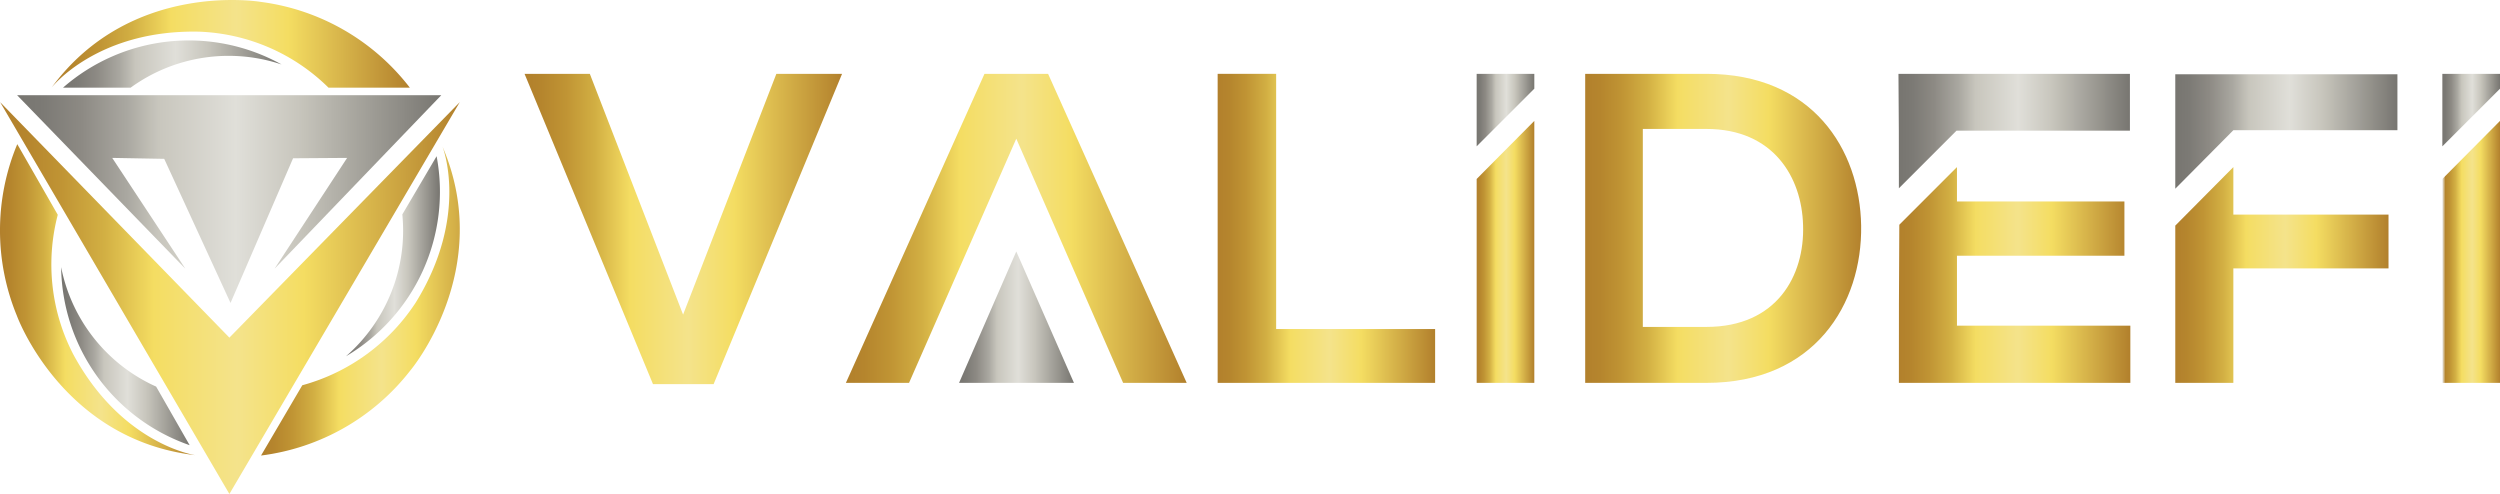 <svg xmlns="http://www.w3.org/2000/svg" xmlns:xlink="http://www.w3.org/1999/xlink" width="323.786" height="63.976" viewBox="0 0 323.786 63.976">
  <defs>
    <linearGradient id="linear-gradient" x1="-0.001" y1="0.501" x2="0.999" y2="0.501" gradientUnits="objectBoundingBox">
      <stop offset="0" stop-color="#b2802c"/>
      <stop offset="0.054" stop-color="#b5852d"/>
      <stop offset="0.132" stop-color="#c09434"/>
      <stop offset="0.225" stop-color="#d2af43"/>
      <stop offset="0.327" stop-color="#f2da60"/>
      <stop offset="0.333" stop-color="#f4dd62"/>
      <stop offset="0.516" stop-color="#f4e38b"/>
      <stop offset="0.661" stop-color="#f4dd62"/>
      <stop offset="1" stop-color="#b2802c"/>
    </linearGradient>
    <linearGradient id="linear-gradient-2" x1="0.001" y1="0.5" x2="1.001" y2="0.5" gradientUnits="objectBoundingBox">
      <stop offset="0" stop-color="#777570"/>
      <stop offset="0.063" stop-color="#7c7a75"/>
      <stop offset="0.154" stop-color="#8d8a84"/>
      <stop offset="0.261" stop-color="#aaa8a1"/>
      <stop offset="0.333" stop-color="#c8c6bd"/>
      <stop offset="0.516" stop-color="#e0dfd9"/>
      <stop offset="0.661" stop-color="#c8c6bd"/>
      <stop offset="1" stop-color="#777570"/>
    </linearGradient>
    <linearGradient id="linear-gradient-3" x1="-0.001" y1="0.5" x2="0.999" y2="0.5" xlink:href="#linear-gradient-2"/>
    <linearGradient id="linear-gradient-4" x1="-0.001" y1="0.501" x2="1" y2="0.501" xlink:href="#linear-gradient"/>
    <linearGradient id="linear-gradient-5" x1="-0.001" y1="0.5" x2="1" y2="0.5" xlink:href="#linear-gradient"/>
    <linearGradient id="linear-gradient-6" x1="0" y1="0.5" x2="1" y2="0.5" xlink:href="#linear-gradient"/>
    <linearGradient id="linear-gradient-7" x1="0" y1="0.5" x2="0.999" y2="0.5" xlink:href="#linear-gradient"/>
    <linearGradient id="linear-gradient-8" x1="0" y1="0.5" x2="1" y2="0.5" xlink:href="#linear-gradient"/>
    <linearGradient id="linear-gradient-9" x1="-0.001" y1="0.5" x2="0.998" y2="0.5" xlink:href="#linear-gradient-2"/>
    <linearGradient id="linear-gradient-10" x1="-0.003" y1="0.501" x2="1.001" y2="0.501" xlink:href="#linear-gradient-2"/>
    <linearGradient id="linear-gradient-11" x1="-0.003" y1="0.501" x2="1.001" y2="0.501" xlink:href="#linear-gradient"/>
    <linearGradient id="linear-gradient-12" x1="-0.001" y1="0.501" x2="1.003" y2="0.501" xlink:href="#linear-gradient-2"/>
    <linearGradient id="linear-gradient-13" x1="-0.001" y1="0.501" x2="1.003" y2="0.501" gradientUnits="objectBoundingBox">
      <stop offset="0" stop-color="#e9e9e9"/>
      <stop offset="0.054" stop-color="#b5852d"/>
      <stop offset="0.132" stop-color="#c09434"/>
      <stop offset="0.225" stop-color="#d2af43"/>
      <stop offset="0.327" stop-color="#f2da60"/>
      <stop offset="0.333" stop-color="#f4dd62"/>
      <stop offset="0.516" stop-color="#f4e38b"/>
      <stop offset="0.661" stop-color="#f4dd62"/>
      <stop offset="1" stop-color="#b2802c"/>
    </linearGradient>
    <linearGradient id="linear-gradient-14" x1="0" y1="0.5" x2="1" y2="0.5" xlink:href="#linear-gradient"/>
    <linearGradient id="linear-gradient-15" x1="0" y1="0.5" x2="1" y2="0.5" xlink:href="#linear-gradient-2"/>
    <linearGradient id="linear-gradient-16" x1="0" y1="0.499" x2="1" y2="0.499" xlink:href="#linear-gradient"/>
    <linearGradient id="linear-gradient-17" x1="0" y1="0.499" x2="0.999" y2="0.499" xlink:href="#linear-gradient-2"/>
    <linearGradient id="linear-gradient-18" x1="0" y1="0.5" x2="1" y2="0.5" xlink:href="#linear-gradient"/>
    <linearGradient id="linear-gradient-19" x1="0" y1="0.5" x2="1" y2="0.5" xlink:href="#linear-gradient-2"/>
    <linearGradient id="linear-gradient-20" x1="0.001" y1="0.5" x2="1" y2="0.5" xlink:href="#linear-gradient"/>
    <linearGradient id="linear-gradient-21" x1="0" y1="0.5" x2="1" y2="0.5" xlink:href="#linear-gradient-2"/>
  </defs>
  <g id="XMLID_1_" transform="translate(-514.064 -338.778)">
    <g id="XMLID_11_" transform="translate(582 348.341)">
      <g id="XMLID_43_" transform="translate(177.942)">
        <path id="XMLID_47_" d="M811.2,677.946h29.977v-7.412H818.722v-9.059h21.687v-7.028H818.722V650l-7.467,7.467C811.2,665.922,811.2,669.546,811.2,677.946Z" transform="translate(-811.145 -637.921)" fill="url(#linear-gradient)"/>
        <path id="XMLID_46_" d="M811.155,642.824l7.467-7.467h22.455V628H811.1C811.155,632.941,811.155,637.883,811.155,642.824Z" transform="translate(-811.1 -628)" fill="url(#linear-gradient-2)"/>
        <path id="XMLID_45_" d="M905.17,635.347V628.1H876.4v14.824l7.522-7.577Z" transform="translate(-840.548 -628.045)" fill="url(#linear-gradient-3)"/>
        <path id="XMLID_44_" d="M876.4,657.577v20.369h7.522V663.122h20.095v-6.973H883.922V650Z" transform="translate(-840.548 -637.921)" fill="url(#linear-gradient-4)"/>
      </g>
      <path id="XMLID_42_" d="M507.534,659.185,495.455,628H487l16.636,40.189h7.851L528.123,628h-8.51Z" transform="translate(-487 -628)" fill="url(#linear-gradient-5)"/>
      <path id="XMLID_41_" d="M580.753,628,562.8,668.025h8.181L584.871,636.4l13.836,31.625h8.235L588.989,628Z" transform="translate(-521.183 -628)" fill="url(#linear-gradient-6)"/>
      <path id="XMLID_40_" d="M658.077,628H650.5v40.025h28.166v-6.973H658.077Z" transform="translate(-560.733 -628)" fill="url(#linear-gradient-7)"/>
      <path id="XMLID_33_" d="M752.9,628H737.2v40.025h15.7c14,0,20.2-10.212,20.04-20.369C772.778,637.773,766.628,628,752.9,628Zm0,32.777h-8.236v-25.64H752.9c8.675,0,12.353,6.259,12.518,12.463C765.64,654.134,762.016,660.777,752.9,660.777Z" transform="translate(-599.831 -628)" fill="url(#linear-gradient-8)"/>
      <path id="XMLID_25_" d="M604.379,686.92l-7.467-17.02L589.5,686.92Z" transform="translate(-533.224 -646.895)" fill="url(#linear-gradient-9)"/>
      <g id="XMLID_15_" transform="translate(123.313)">
        <path id="XMLID_20_" d="M719.067,628H711.6v9.389l7.467-7.467Z" transform="translate(-711.6 -628)" fill="url(#linear-gradient-10)"/>
        <path id="XMLID_16_" d="M711.6,646.622v26.409h7.467V639.1Z" transform="translate(-711.6 -633.006)" fill="url(#linear-gradient-11)"/>
      </g>
      <g id="XMLID_12_" transform="translate(248.384)">
        <path id="XMLID_14_" d="M946.867,628H939.4v9.389l7.467-7.467Z" transform="translate(-939.4 -628)" fill="url(#linear-gradient-12)"/>
        <path id="XMLID_13_" d="M939.4,646.622v26.409h7.467V639.1Z" transform="translate(-939.4 -633.006)" fill="url(#linear-gradient-13)"/>
      </g>
    </g>
    <g id="XMLID_35_" transform="translate(514.064 338.778)">
      <g id="XMLID_151_" transform="translate(0.017 12.326)">
        <path id="XMLID_155_" d="M598,393l29.692,50.747L657.53,393l-29.838,30.5Z" transform="translate(-598 -392.097)" fill="url(#linear-gradient-14)"/>
        <path id="XMLID_152_" d="M628.787,411.77,607,389.3h54.943l-21.592,22.47,9.393-14.346-7,.049-8.1,18.737-8.588-18.664-6.734-.122Z" transform="translate(-604.804 -389.3)" fill="url(#linear-gradient-15)"/>
      </g>
      <g id="XMLID_401_" transform="translate(0 0)">
        <g id="XMLID_402_" transform="translate(6.678)">
          <path id="XMLID_403_" d="M661.164,350.128H671.7a29.088,29.088,0,0,0-19.274-11.1s-16.834-2.9-27.13,11.1c0,0,5.9-7.563,19.2-7.246A25.17,25.17,0,0,1,661.164,350.128Z" transform="translate(-625.3 -338.778)" fill="url(#linear-gradient-16)"/>
          <path id="XMLID_404_" d="M631.4,366.284h8.759a21.6,21.6,0,0,1,19.542-3A24.756,24.756,0,0,0,631.4,366.284Z" transform="translate(-629.912 -354.934)" fill="url(#linear-gradient-17)"/>
        </g>
        <g id="XMLID_405_" transform="translate(33.808 18.962)">
          <path id="XMLID_406_" d="M741.843,447.436l-5.343,9.1a29.064,29.064,0,0,0,19.323-11s11.028-13.053,4.172-29.033c0,0,3.538,8.905-3.464,20.226A25.613,25.613,0,0,1,741.843,447.436Z" transform="translate(-736.5 -416.5)" fill="url(#linear-gradient-18)"/>
          <path id="XMLID_407_" d="M793.335,421.7l-4.44,7.539A21.586,21.586,0,0,1,781.6,447.61,24.75,24.75,0,0,0,793.335,421.7Z" transform="translate(-770.597 -420.431)" fill="url(#linear-gradient-19)"/>
        </g>
        <g id="XMLID_408_" transform="translate(0 18.67)">
          <path id="XMLID_409_" d="M605.412,424.449l-5.245-9.149a29,29,0,0,0-.049,22.226s5.831,16.054,23.1,18.054c0,0-9.491-1.366-15.81-13.077A25.316,25.316,0,0,1,605.412,424.449Z" transform="translate(-597.929 -415.3)" fill="url(#linear-gradient-20)"/>
          <path id="XMLID_410_" d="M647.033,503.656l-4.343-7.588a21.544,21.544,0,0,1-12.3-15.468A24.733,24.733,0,0,0,647.033,503.656Z" transform="translate(-622.471 -464.668)" fill="url(#linear-gradient-21)"/>
        </g>
      </g>
    </g>
  </g>
</svg>

